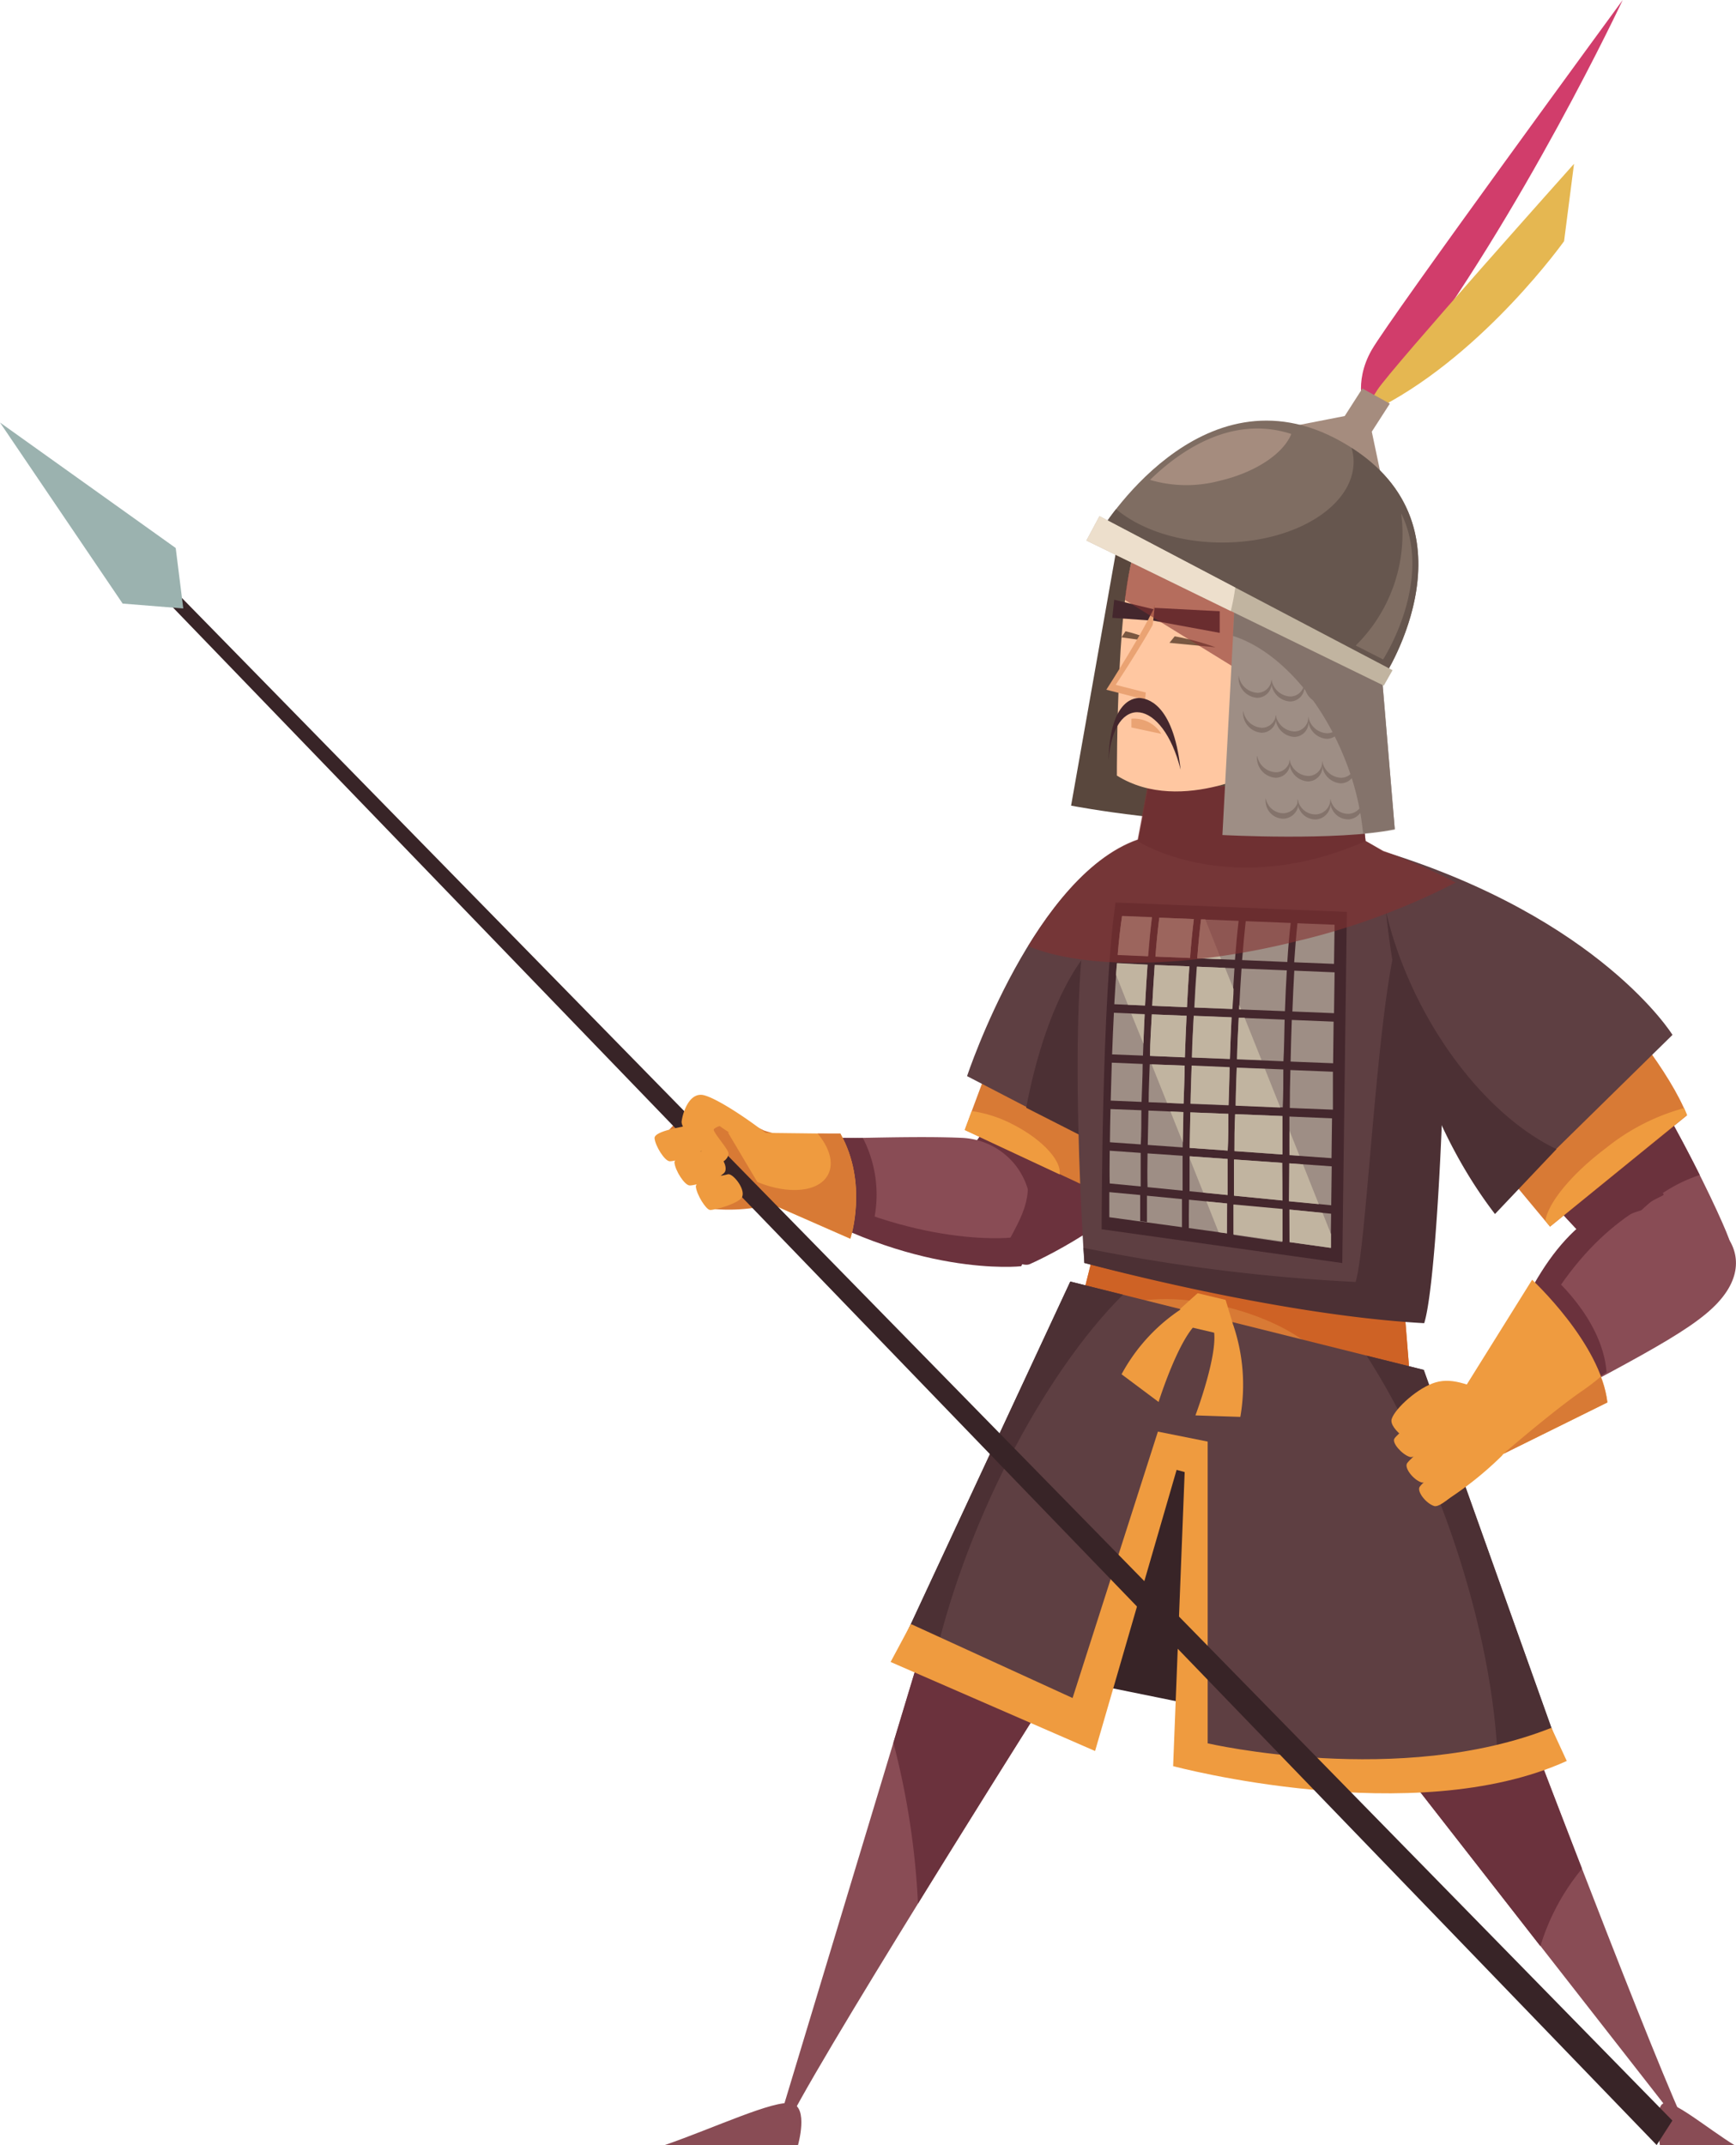 <svg xmlns="http://www.w3.org/2000/svg" viewBox="0 0 174.38 215.4"><defs><style>.cls-1{isolation:isolate;}.cls-2{fill:#d87a35;}.cls-3{fill:#d13d6b;}.cls-4{fill:#a58c7e;}.cls-5{fill:#59473d;}.cls-6{fill:#6b323d;}.cls-7{fill:#ef9b3f;}.cls-8{fill:#5e3f42;}.cls-9{fill:#4c3034;}.cls-10{fill:#ce6225;}.cls-11{fill:#382427;}.cls-12{fill:#894c55;}.cls-13{fill:#44272d;}.cls-14{fill:#9e8e85;}.cls-15{fill:#512f35;}.cls-16{fill:#c1b4a0;}.cls-17{fill:#843131;opacity:0.6;mix-blend-mode:multiply;}.cls-18{fill:#e5b751;}.cls-19{fill:#ffc7a1;}.cls-20{fill:#7a5841;}.cls-21{fill:#eaa373;}.cls-22{fill:#84736b;}.cls-23{fill:#7f6d62;}.cls-24{fill:#66564e;}.cls-25{fill:#eddfcc;}.cls-26{fill:#9bb2af;}</style></defs><g class="cls-1"><g id="Warstwa_2" data-name="Warstwa 2"><g id="_11" data-name="11"><path class="cls-2" d="M80.19,114.11a11.67,11.67,0,0,1-3.45-.59,35,35,0,0,0-6.33-2.44c-.77-.2-3.28,2.31-4,3.34.89.48,5.47,7,5.47,7a17.84,17.84,0,0,0,5.55-.46c.64-.22,2.59.22,4.19.1C83.79,120.9,80.19,114.11,80.19,114.11Z"/><path class="cls-3" d="M140.8,37.56C153,21.36,163,0,163,0s-23.35,31.88-25.22,35.15-.8,6.17-.45,6.17S140,38.69,140.8,37.56Z"/><polygon class="cls-4" points="138.85 48.35 137.37 41.33 129.83 42.8 138.85 48.35"/><path class="cls-5" d="M112.19,54.9l-4.6,26s12.28,2.33,18.12,1.16L128,61Z"/><path class="cls-6" d="M110.79,88.06c-6.89,8.21-9.11,27.37-16.55,29.53-2.86.84,7.09,10.28,9.2,9.35s10.39-5.14,12.49-9.69S113.83,84.44,110.79,88.06Z"/><polygon class="cls-2" points="114.29 121.57 115.11 109.77 100.63 103.47 96.91 113.45 114.29 121.57"/><path class="cls-7" d="M97.61,111.57a12.94,12.94,0,0,1,4.17,1.36c2.92,1.5,4.86,3.62,4.66,5l-9.53-4.45Z"/><path class="cls-8" d="M116.4,118.06l-19.26-10S104,87.36,114.8,84.16C114.8,84.16,121.48,98,116.4,118.06Z"/><path class="cls-9" d="M103.08,111.24c2-10.52,6.31-18.48,11-18.48a4.93,4.93,0,0,1,3.66,2,59.13,59.13,0,0,1-1.3,23.27Z"/><polygon class="cls-2" points="110.06 124.97 141.15 132.43 141.62 138.26 108.57 130.91 110.06 124.97"/><path class="cls-10" d="M123.14,131.23c-4.85-1.18-9.29-1-11.41.38l-3.16-.7,1.49-5.94,31.09,7.46.47,5.83-8.93-2C131.15,134.29,127.56,132.32,123.14,131.23Z"/><rect class="cls-11" x="103.79" y="142.64" width="36.78" height="28.72" transform="translate(210.64 335.19) rotate(-168.51)"/><path class="cls-12" d="M174.21,215.4h-7.48s-.61-3.81.37-4.19S171.42,213.67,174.21,215.4Z"/><path class="cls-12" d="M66.78,215.4H80.16s1.09-3.82-.65-4.19S71.77,213.67,66.78,215.4Z"/><path class="cls-12" d="M151,167s13.78,36.43,18,45.77h-.7L136,171.42Z"/><path class="cls-6" d="M154.73,195.43l-18.72-24L151,167s3.73,9.87,7.91,20.65A22.43,22.43,0,0,0,154.73,195.43Z"/><path class="cls-12" d="M107.21,167.17s-23.13,36.51-27.85,45.59l-.88-.5L94.27,160Z"/><path class="cls-6" d="M89.74,175l4.53-15,12.94,7.15s-7.64,12.05-15,24A78.5,78.5,0,0,0,89.74,175Z"/><path class="cls-8" d="M157,176.8c-15.41,7-38.77.23-38.77.23l1.17-29.66-1.31-.65-8.5,28.44L90,166.29l17.51-37.6,35.5,8.87Z"/><path class="cls-9" d="M137.27,136.13l5.75,1.43,14,39.24a33.22,33.22,0,0,1-6.53,2.11C150.5,165.06,144.62,147.51,137.27,136.13Z"/><path class="cls-9" d="M93.61,167.92,90,166.29l17.51-37.6,5.29,1.32C104.71,138.07,96.64,153.55,93.61,167.92Z"/><path class="cls-7" d="M91.5,163.08l16.24,7.43,8.57-26.75,5,1v30.3s19.32,4.48,34.53-1.56l1.54,3.33c-15.41,7-39.54.52-39.54.52L119,147.82l-.81-.22L110,175.83l-20.54-8.94Z"/><path class="cls-8" d="M142.73,132.6c-15-.82-33.81-5.78-33.81-5.78s-2.32-33.54,1.65-39.26,17-6.84,19.49-6.37,13.07,6.17,14.24,8.5S144.3,127.58,142.73,132.6Z"/><path class="cls-9" d="M136.17,128.73c1.3-4.16,2.38-34.86,5.32-36.95,1.43,1,2.83-.46,3.16.19,1.16,2.34,0,35.88-1.59,40.9-15-.82-34.14-6.05-34.14-6.05s0-.55-.09-1.52A183.13,183.13,0,0,0,136.17,128.73Z"/><path class="cls-13" d="M112.06,90.63l23.23.94-.46,35.26-24.17-3.39S110.65,100,112.06,90.63Z"/><path class="cls-14" d="M119.57,111.7l3.82.15c0,1.28,0,2.52-.07,3.69l-3.82-.27C119.52,114.12,119.54,112.93,119.57,111.7Z"/><path class="cls-14" d="M124,115.59c0-1.19,0-2.43.07-3.71l4.75.19c0,1.34,0,2.64,0,3.86Z"/><path class="cls-14" d="M111.55,111.37l3.1.12c0,1.2,0,2.35-.06,3.43l-3.1-.22C111.5,113.65,111.52,112.53,111.55,111.37Z"/><path class="cls-14" d="M115.36,111.52l3.51.15c0,1.23-.05,2.42-.07,3.55l-3.51-.25C115.31,113.87,115.33,112.72,115.36,111.52Z"/><path class="cls-14" d="M119.23,101.14l-3.49-.14c.07-1.42.16-2.8.25-4.1l3.48.14C119.38,98.34,119.3,99.72,119.23,101.14Z"/><path class="cls-14" d="M119.92,92.29c-.14,1.15-.27,2.47-.38,3.91l-3.48-.14c.11-1.44.24-2.76.39-3.91Z"/><path class="cls-14" d="M115.27,96.87c-.09,1.3-.18,2.68-.25,4.1l-3.09-.13c.08-1.42.17-2.81.27-4.09Z"/><path class="cls-14" d="M124.05,96.38l-3.79-.15c.11-1.43.24-2.75.38-3.91l3.78.15C124.28,93.62,124.16,95,124.05,96.38Z"/><path class="cls-14" d="M114.81,106l-3.1-.12c.05-1.4.11-2.81.18-4.18l3.09.13C114.91,103.19,114.86,104.59,114.81,106Z"/><path class="cls-14" d="M124.12,111c0-1.25.06-2.52.11-3.8l4.68.19c0,1.28,0,2.56-.06,3.81Z"/><path class="cls-14" d="M111.68,106.71l3.1.13c0,1.29-.08,2.57-.11,3.81l-3.1-.13C111.6,109.28,111.64,108,111.68,106.71Z"/><path class="cls-14" d="M118.89,110.82l-3.51-.14c0-1.25.07-2.53.11-3.81l3.5.14C119,108.3,118.92,109.58,118.89,110.82Z"/><path class="cls-14" d="M119.73,106.2c0-1.41.11-2.81.18-4.18l3.8.15c-.07,1.38-.12,2.78-.17,4.18Z"/><path class="cls-14" d="M124,97.23c-.09,1.3-.17,2.68-.24,4.1l-3.8-.16c.07-1.42.15-2.8.25-4.1Z"/><path class="cls-14" d="M123.41,111l-3.82-.15c0-1.25.07-2.53.11-3.81l3.81.16C123.47,108.48,123.44,109.76,123.41,111Z"/><path class="cls-14" d="M128.92,106.57l-4.66-.19c0-1.4.1-2.81.17-4.18l4.61.19C129,103.76,129,105.17,128.92,106.57Z"/><path class="cls-14" d="M119.19,102c-.07,1.37-.12,2.78-.17,4.18l-3.5-.15c0-1.4.11-2.8.18-4.17Z"/><path class="cls-14" d="M123.92,124c0-.81,0-1.84,0-3l4.88.48c0,1.57,0,2.72,0,3.24Z"/><path class="cls-14" d="M129.31,96.6l-4.54-.19c.11-1.42.23-2.74.36-3.91l4.52.18C129.51,93.83,129.4,95.15,129.31,96.6Z"/><path class="cls-14" d="M115.27,115.82l3.52.24c0,1.29,0,2.47,0,3.5l-3.52-.35C115.24,118.19,115.25,117.05,115.27,115.82Z"/><path class="cls-14" d="M111.47,115.55l3.11.22c0,1.26,0,2.4,0,3.37l-3.11-.3C111.44,117.89,111.46,116.78,111.47,115.55Z"/><path class="cls-14" d="M123.31,116.38c0,1.34,0,2.55,0,3.62l-3.82-.38c0-1.06,0-2.24,0-3.51Z"/><path class="cls-14" d="M129.51,121.46l4.2.42-.05,3.43-4.13-.58C129.53,123.88,129.52,122.77,129.51,121.46Z"/><path class="cls-14" d="M114.53,120c0,1.63,0,2.62,0,2.62l.68.1c0-.68,0-1.59,0-2.65l3.52.34c0,1.33,0,2.31,0,2.82l-7.3-1s0-1,0-2.52Z"/><path class="cls-14" d="M130,96.63c.1-1.44.2-2.76.33-3.92l3.73.15L134,96.79Z"/><path class="cls-14" d="M119.43,120.47l3.83.38c0,1.41,0,2.46,0,3l-3.84-.53C119.41,122.55,119.42,121.59,119.43,120.47Z"/><path class="cls-14" d="M115.34,96l-3.07-.13c.12-1.46.27-2.79.44-3.9l3,.12C115.58,93.26,115.45,94.58,115.34,96Z"/><path class="cls-14" d="M134,101.74l-4.18-.17c.05-1.42.12-2.8.19-4.1l4.05.17Z"/><path class="cls-14" d="M124.47,101.36c.07-1.42.15-2.8.24-4.1l4.55.18c-.08,1.3-.14,2.68-.19,4.1Z"/><path class="cls-14" d="M129.76,102.42l4.2.17-.05,4.18-4.27-.17C129.67,105.19,129.71,103.79,129.76,102.42Z"/><path class="cls-14" d="M124,120.07c0-1.11,0-2.33,0-3.64l4.82.34c0,1.39,0,2.67,0,3.78Z"/><path class="cls-14" d="M129.51,120.62v-3.8l4.26.3-.05,3.91Z"/><path class="cls-14" d="M129.52,116c0-1.25,0-2.54,0-3.88l4.28.18-.05,4Z"/><path class="cls-14" d="M129.56,111.26q0-1.89.06-3.81l4.27.17,0,3.81Z"/><path class="cls-12" d="M157.35,97.31c7.64,7.9,15.36,24.41,16.31,27.05,1.59,4.39-3,8.75-5.16,7.75S148.31,114,146.24,107.39C144.83,102.89,154,93.82,157.35,97.31Z"/><path class="cls-6" d="M156.3,96.65c-3.81,1.65-8.18,7.18-7.17,10.38,2,6.32,18.27,22.82,21.65,25.17a2.64,2.64,0,0,1-2.49.6c-2.18-1-20-18.8-22-25.41C145,103.3,152.4,95.45,156.3,96.65Z"/><path class="cls-6" d="M157.35,97.31c5.11,5.28,10.26,14.42,13.39,20.68a15.41,15.41,0,0,0-9.34,8.59c-6-6.07-13.83-14.94-15.16-19.19C144.83,102.89,154,93.82,157.35,97.31Z"/><path class="cls-2" d="M169.46,112c-1.65-4.23-6.69-10.61-9.6-13.24l-8.67,19,4.51,5.42Z"/><path class="cls-7" d="M155.23,122.59c.27-1.79,2.62-4.7,6.11-7.32a21.46,21.46,0,0,1,7.83-4l.29.69-13.76,11.2Z"/><path class="cls-8" d="M150.39,121.2,168,103.92s-7.21-11.69-29.09-18.44C138.93,85.48,138.18,105.2,150.39,121.2Z"/><path class="cls-9" d="M139.22,91.52a38.29,38.29,0,0,0,2,6.15c3.46,8.33,9.39,15,15.13,17.72l-6.18,6.52C142.12,111.41,139.94,98.6,139.22,91.52Z"/><path class="cls-12" d="M102,117a7.28,7.28,0,0,0-5.38-2.74c-4.18-.18-10,0-18.82.22l.5,5.42c13.38,8.45,23.86,6.6,23.86,6.6C103.53,123.92,104.47,120.2,102,117Z"/><path class="cls-6" d="M101.5,124.28c.9-1.69,2.08-3.72,1.67-6.06,1.85,3.06.69,6.53-.59,8.93,0,0-10.92,1.24-24.3-7.21l-.22-2.36C91.05,125.43,101.5,124.28,101.5,124.28Z"/><path class="cls-15" d="M137.17,84.46,136.6,79H115.35l-1.06,5.48S123.61,90.44,137.17,84.46Z"/><path class="cls-16" d="M119.57,111.7l3.82.15c0,1.28,0,2.52-.07,3.69l-3.82-.27C119.52,114.12,119.54,112.93,119.57,111.7Z"/><path class="cls-16" d="M124,115.59c0-1.19,0-2.43.07-3.71l4.75.19c0,1.34,0,2.64,0,3.86Z"/><path class="cls-16" d="M118.81,114.71l-1.24-3.1,1.3.06C118.85,112.72,118.83,113.74,118.81,114.71Z"/><path class="cls-16" d="M119.23,101.14l-3.49-.14c.07-1.42.16-2.8.25-4.1l3.48.14C119.38,98.34,119.3,99.72,119.23,101.14Z"/><path class="cls-16" d="M116.06,96.06c.11-1.44.24-2.76.39-3.91l3.47.14c-.14,1.15-.27,2.47-.38,3.91Z"/><path class="cls-16" d="M115.27,96.87c-.09,1.3-.18,2.68-.25,4.1l-1.72-.07-1.19-3c0-.4.06-.81.09-1.19Z"/><path class="cls-16" d="M120.64,92.32l.43,0,1.59,4-2.4-.09C120.37,94.8,120.5,93.48,120.64,92.32Z"/><path class="cls-16" d="M114.86,104.81l-1.22-3,1.34.06C114.93,102.8,114.89,103.81,114.86,104.81Z"/><path class="cls-16" d="M124.23,107.23l2.83.11,1.55,3.88-4.49-.19C124.15,109.78,124.18,108.51,124.23,107.23Z"/><path class="cls-16" d="M118.89,110.82l-1.66-.07-1.55-3.87L119,107C119,108.3,118.92,109.58,118.89,110.82Z"/><path class="cls-16" d="M119.91,102l3.8.15c-.07,1.38-.12,2.78-.17,4.18l-3.81-.15C119.78,104.79,119.84,103.39,119.91,102Z"/><path class="cls-16" d="M120,101.17c.07-1.42.15-2.8.25-4.1l2.81.12.85,2.12c0,.66-.08,1.33-.11,2Z"/><path class="cls-16" d="M119.7,107l3.81.16c0,1.28-.07,2.56-.1,3.8l-3.82-.15C119.62,109.6,119.66,108.32,119.7,107Z"/><path class="cls-16" d="M124.43,102.2l.59,0,1.7,4.25-2.46-.1C124.3,105,124.36,103.57,124.43,102.2Z"/><path class="cls-16" d="M119.19,102c-.07,1.37-.12,2.78-.17,4.18l-3.5-.15c0-1.4.11-2.8.18-4.17Z"/><path class="cls-16" d="M128.83,121.4c0,1.57,0,2.72,0,3.24l-4.93-.69c0-.81,0-1.84,0-3Z"/><path class="cls-16" d="M123.31,116.38c0,1.34,0,2.55,0,3.62l-2.44-.24-1.34-3.37v-.28Z"/><path class="cls-16" d="M129.53,124.73c0-.85,0-2,0-3.27l3.32.33.85,2.14,0,1.38Z"/><path class="cls-16" d="M123.24,123.85l-.83-.11-1.23-3.1,2.08.21C123.25,122.26,123.24,123.31,123.24,123.85Z"/><path class="cls-16" d="M112.27,95.9c.12-1.46.27-2.79.44-3.9l3,.12c-.16,1.14-.29,2.46-.4,3.91Z"/><path class="cls-16" d="M124.49,100.91l.18.45h-.2C124.47,101.2,124.48,101.06,124.49,100.91Z"/><path class="cls-16" d="M128.82,120.55l-4.87-.48c0-1.11,0-2.33,0-3.64l4.82.34C128.81,118.16,128.82,119.44,128.82,120.55Z"/><path class="cls-16" d="M129.51,116.82l1.37.1,1.59,4-3-.29Z"/><path class="cls-16" d="M129.53,113.54l1,2.51-1-.07C129.52,115.19,129.53,114.37,129.53,113.54Z"/><path class="cls-17" d="M103.27,95c2.85-4.66,6.6-9.15,11-10.7l1-5.38H136.6l.57,5.51h0c.6.34,1.19.68,1.77,1h0a61,61,0,0,1,7.29,3.19,69.93,69.93,0,0,1-15.8,5.85C119.15,97.3,108.81,97.33,103.27,95Z"/><path class="cls-18" d="M138.78,40.81c10.42-5.47,18.33-16.59,18.33-16.59l1-7.77s-18.31,20.48-19.76,22.71S137.09,41.69,138.78,40.81Z"/><path class="cls-19" d="M129.47,63.77l-1.9,13.11s-8.84,5.1-15.38,1c0,0-.06-20.58,2.27-23.38S129.71,56.18,129.47,63.77Z"/><path class="cls-20" d="M113.06,63.39a15,15,0,0,1,3.08,1.09L112.65,64Z"/><polygon class="cls-4" points="137.8 43.34 139.61 40.53 136.85 39.01 135.08 41.77 137.8 43.34"/><polygon class="cls-7" points="123.11 130.53 123.85 132.97 122.07 133.85 118.9 133.11 118.54 131.44 120.3 129.86 123.11 130.53"/><path class="cls-7" d="M121.85,133.26l2-.29a18.7,18.7,0,0,1,.74,9.31l-4.51-.15S122.59,135.48,121.85,133.26Z"/><path class="cls-7" d="M120.48,132.7l-1.42-1.51a18.19,18.19,0,0,0-6.4,6.81l3.72,2.78S118.51,134,120.48,132.7Z"/><path class="cls-21" d="M116,60.74c-.74,2.12-4.87,8.52-4.87,8.52l3.89,1Z"/><path class="cls-19" d="M116.8,60.69c-.7,2-4.73,8.08-4.73,8.08l3.91,1Z"/><path class="cls-13" d="M114.59,70.1c.44.07,3.25.29,4,7.19-1.77-7.09-6.7-7.93-7.24-.93C111.48,70.74,113.6,70,114.59,70.1Z"/><polygon class="cls-13" points="115.84 62.32 122.52 63.55 122.52 61.38 115.97 61.04 115.84 62.32"/><polygon class="cls-13" points="111.92 60.22 115.87 61.18 115.3 62.29 111.73 62.04 111.92 60.22"/><path class="cls-21" d="M116.65,73.69a3.23,3.23,0,0,0-3-1.52l0,.88Z"/><path class="cls-20" d="M118,63.9A24.94,24.94,0,0,1,122.1,65l-4.63-.45Z"/><path class="cls-17" d="M128.21,69.63,113,60.25a19.78,19.78,0,0,1,1.12-5.17l13.71,6.64Z"/><path class="cls-14" d="M124.07,59.92l-1.28,23.93s11.48.62,17.32-.55l-1.4-16.65Z"/><path class="cls-22" d="M135,76c-2.56-6.29-6.94-10.82-11.15-12.14l.21-4,14.64,6.73,1.4,16.65a31.35,31.35,0,0,1-3.18.44A26.82,26.82,0,0,0,135,76Z"/><path class="cls-23" d="M139,68,110.44,53.49s10.16-17.06,24.25-9.17C149.18,52.43,139,68,139,68Z"/><path class="cls-24" d="M122.78,54.48c7.28,0,13.19-3.64,13.19-8.13a5,5,0,0,0-.21-1.38C148.65,53.24,139,68,139,68L110.44,53.49a27.06,27.06,0,0,1,1.67-2.37C114.51,53.15,118.39,54.48,122.78,54.48Z"/><polygon class="cls-16" points="110.44 51.83 109.13 54.28 139 68.85 139.88 67.3 110.44 51.83"/><path class="cls-25" d="M123.63,61.36l-14.5-7.08,1.31-2.45L124.08,59A21.43,21.43,0,0,1,123.63,61.36Z"/><path class="cls-6" d="M87.56,123.43a12.44,12.44,0,0,0-.88-9.15l-9.79-.11,3.67,6.19Z"/><path class="cls-7" d="M85.42,124.4s1.83-5.54-1-10.55l-11.3-.13,4.24,7.14Z"/><path class="cls-2" d="M83.19,117.93c.59-1.16.13-2.68-1.06-4.11l2.28,0c2.84,5,1,10.55,1,10.55l-8.07-3.54-1.28-2.14C79.23,120,82.29,119.7,83.19,117.93Z"/><polygon class="cls-11" points="166.41 215.4 167.99 212.94 4.85 46.34 4.01 47.16 166.41 215.4"/><path class="cls-22" d="M133.29,73.63a1.4,1.4,0,0,0,1.41-1.24s0,0,0,.06a1.46,1.46,0,0,1-1.42,1.74,2,2,0,0,1-1.86-1.74,2.08,2.08,0,0,1,0-.5A2,2,0,0,0,133.29,73.63Z"/><path class="cls-22" d="M130,73.45a1.41,1.41,0,0,0,1.41-1.24s0,0,0,.05A1.45,1.45,0,0,1,130,74a2,2,0,0,1-1.86-1.74,1.6,1.6,0,0,1,0-.49A2,2,0,0,0,130,73.45Z"/><path class="cls-22" d="M126.75,73.08a1.42,1.42,0,0,0,1.41-1.24.43.43,0,0,0,0,0,1.46,1.46,0,0,1-1.42,1.74,2,2,0,0,1-1.86-1.74,2,2,0,0,1,0-.49A2,2,0,0,0,126.75,73.08Z"/><path class="cls-22" d="M134.7,78.1a1.4,1.4,0,0,0,1.4-1.24s0,0,0,.06a1.46,1.46,0,0,1-1.42,1.74,2,2,0,0,1-1.86-1.74,1.4,1.4,0,0,1,0-.5A2,2,0,0,0,134.7,78.1Z"/><path class="cls-22" d="M131.41,77.92a1.41,1.41,0,0,0,1.4-1.24s0,0,0,.06a1.46,1.46,0,0,1-1.42,1.73,2,2,0,0,1-1.86-1.73,2.07,2.07,0,0,1,0-.5A2,2,0,0,0,131.41,77.92Z"/><path class="cls-22" d="M128.16,77.55a1.41,1.41,0,0,0,1.4-1.24s0,0,0,.06a1.46,1.46,0,0,1-1.42,1.73,2,2,0,0,1-1.86-1.73,1.39,1.39,0,0,1,0-.5A2,2,0,0,0,128.16,77.55Z"/><path class="cls-22" d="M135.51,81.72a1.55,1.55,0,0,0,1.41-1.34.43.43,0,0,1,0,.05,1.59,1.59,0,0,1-1.42,1.85,1.81,1.81,0,0,1-1.86-1.6,2.08,2.08,0,0,1,0-.5A1.8,1.8,0,0,0,135.51,81.72Z"/><path class="cls-22" d="M132.22,81.78a1.54,1.54,0,0,0,1.41-1.34s0,0,0,0a1.59,1.59,0,0,1-1.42,1.85,1.81,1.81,0,0,1-1.86-1.6,2.08,2.08,0,0,1,0-.5A1.8,1.8,0,0,0,132.22,81.78Z"/><path class="cls-22" d="M129,81.66a1.56,1.56,0,0,0,1.41-1.35s0,0,0,.06A1.58,1.58,0,0,1,129,82.21a1.79,1.79,0,0,1-1.86-1.6,2,2,0,0,1,0-.49A1.8,1.8,0,0,0,129,81.66Z"/><path class="cls-22" d="M132.92,70.12a1.4,1.4,0,0,0,1.41-1.24s0,0,0,.06a1.46,1.46,0,0,1-1.42,1.74,2,2,0,0,1-1.86-1.74,1.67,1.67,0,0,1,0-.5A2,2,0,0,0,132.92,70.12Z"/><path class="cls-22" d="M129.64,69.94A1.41,1.41,0,0,0,131,68.7s0,0,0,0a1.45,1.45,0,0,1-1.41,1.74,2,2,0,0,1-1.87-1.74,1.6,1.6,0,0,1,0-.49A2,2,0,0,0,129.64,69.94Z"/><path class="cls-22" d="M126.31,69.57a1.41,1.41,0,0,0,1.4-1.24s0,0,0,0a1.46,1.46,0,0,1-1.42,1.74,2,2,0,0,1-1.86-1.74,2,2,0,0,1,0-.49A2,2,0,0,0,126.31,69.57Z"/><polygon class="cls-26" points="18.41 61.1 17.65 55.03 0 42.43 12.32 60.61 18.41 61.1"/><path class="cls-4" d="M129.71,43.58c-.81,2-3.63,3.88-7.28,4.72a12.94,12.94,0,0,1-6.91-.11C118.4,45.38,123.66,41.6,129.71,43.58Z"/><path class="cls-23" d="M140.88,53.53a15,15,0,0,0-.14-2c3.35,6.77-1.81,14.69-1.81,14.69l-2.75-1.4A15.75,15.75,0,0,0,140.88,53.53Z"/><path class="cls-7" d="M79.07,115.56c-2.72-2.47-7.32-5.54-8.6-5.62s-1.88,1.77-2,2.66,2.68,3.77,3.26,4.14,1.65-.46,1.41-1.06-1.61-2.09-1.43-2.3a1.29,1.29,0,0,1,.59-.3S77.93,117.14,79.07,115.56Z"/><path class="cls-7" d="M70.83,115.19c.35-.84-1.08-2.37-1.56-2.21s-3.6.56-3.52,1.33,1,2.26,1.51,2.3S70.55,115.88,70.83,115.19Z"/><path class="cls-7" d="M72.84,117.63c.34-.85-1.08-2.37-1.56-2.22s-3.6.56-3.53,1.34,1,2.26,1.52,2.29S72.56,118.31,72.84,117.63Z"/><path class="cls-7" d="M74.56,120.16c.31-.84-1-2.39-1.45-2.24s-3.29.49-3.21,1.26,1,2.28,1.42,2.32S74.32,120.83,74.56,120.16Z"/><path class="cls-7" d="M146.54,146.37c1.14-.12,1.82,1.54,1.33,1.94s-3,3.17-3.81,2.92-1.75-1.45-1.46-1.92S145.61,146.47,146.54,146.37Z"/><path class="cls-7" d="M145.27,144c1.14-.12,1.82,1.54,1.33,1.94s-3,3.17-3.81,2.92-1.75-1.45-1.45-1.92S144.34,144.07,145.27,144Z"/><path class="cls-7" d="M143.7,141.81c1.11-.08,1.88,1.49,1.43,1.85s-2.74,2.89-3.52,2.64-1.8-1.4-1.55-1.83S142.81,141.88,143.7,141.81Z"/><path class="cls-7" d="M151.09,140.55c-3.41-1.49-5.12-2.24-6.87-1.74s-4.06,2.59-4.42,3.66,2.46,2.85,3.21,3,2.36-1.28,2.12-1.84-1.52-.92-1.24-1.24.75-.82.75-.82S149.27,142.85,151.09,140.55Z"/><path class="cls-12" d="M173.47,129.64c-2.08,3.21-7,5.65-20.22,12.7l-3.32-4.26c4.57-12.17,7.72-13.16,13.5-16S177.06,124.09,173.47,129.64Z"/><path class="cls-6" d="M167,120.06c-5.71,2.77-11.18,7.92-15.71,19.71l-1.31-1.69c4.57-12.17,8-15.38,13.8-18.19C165.41,119.08,167.63,119.73,167,120.06Z"/><path class="cls-6" d="M155.75,128s5.21,4.32,5.63,9.8l-8,5.16-1.81-7.34Z"/><path class="cls-7" d="M153.9,128.51s6.89,6.37,7.57,12.32L151,146l-4.27-6Z"/><path class="cls-2" d="M159,139.62a21.39,21.39,0,0,0,1.78-1.37,10.11,10.11,0,0,1,.67,2.58L151,146S156,141.67,159,139.62Z"/><path class="cls-7" d="M149.07,137.22s-2.35,2.76-3.36,3c-1.55.4-4.37,1-4.13,2.38,1.64,9.93,3.78,8,3.78,8a34.89,34.89,0,0,0,5.48-4.39c1.86-2.23,2.71-3.63,4.19-4.67C156.76,140.34,149.07,137.22,149.07,137.22Z"/></g></g></g></svg>